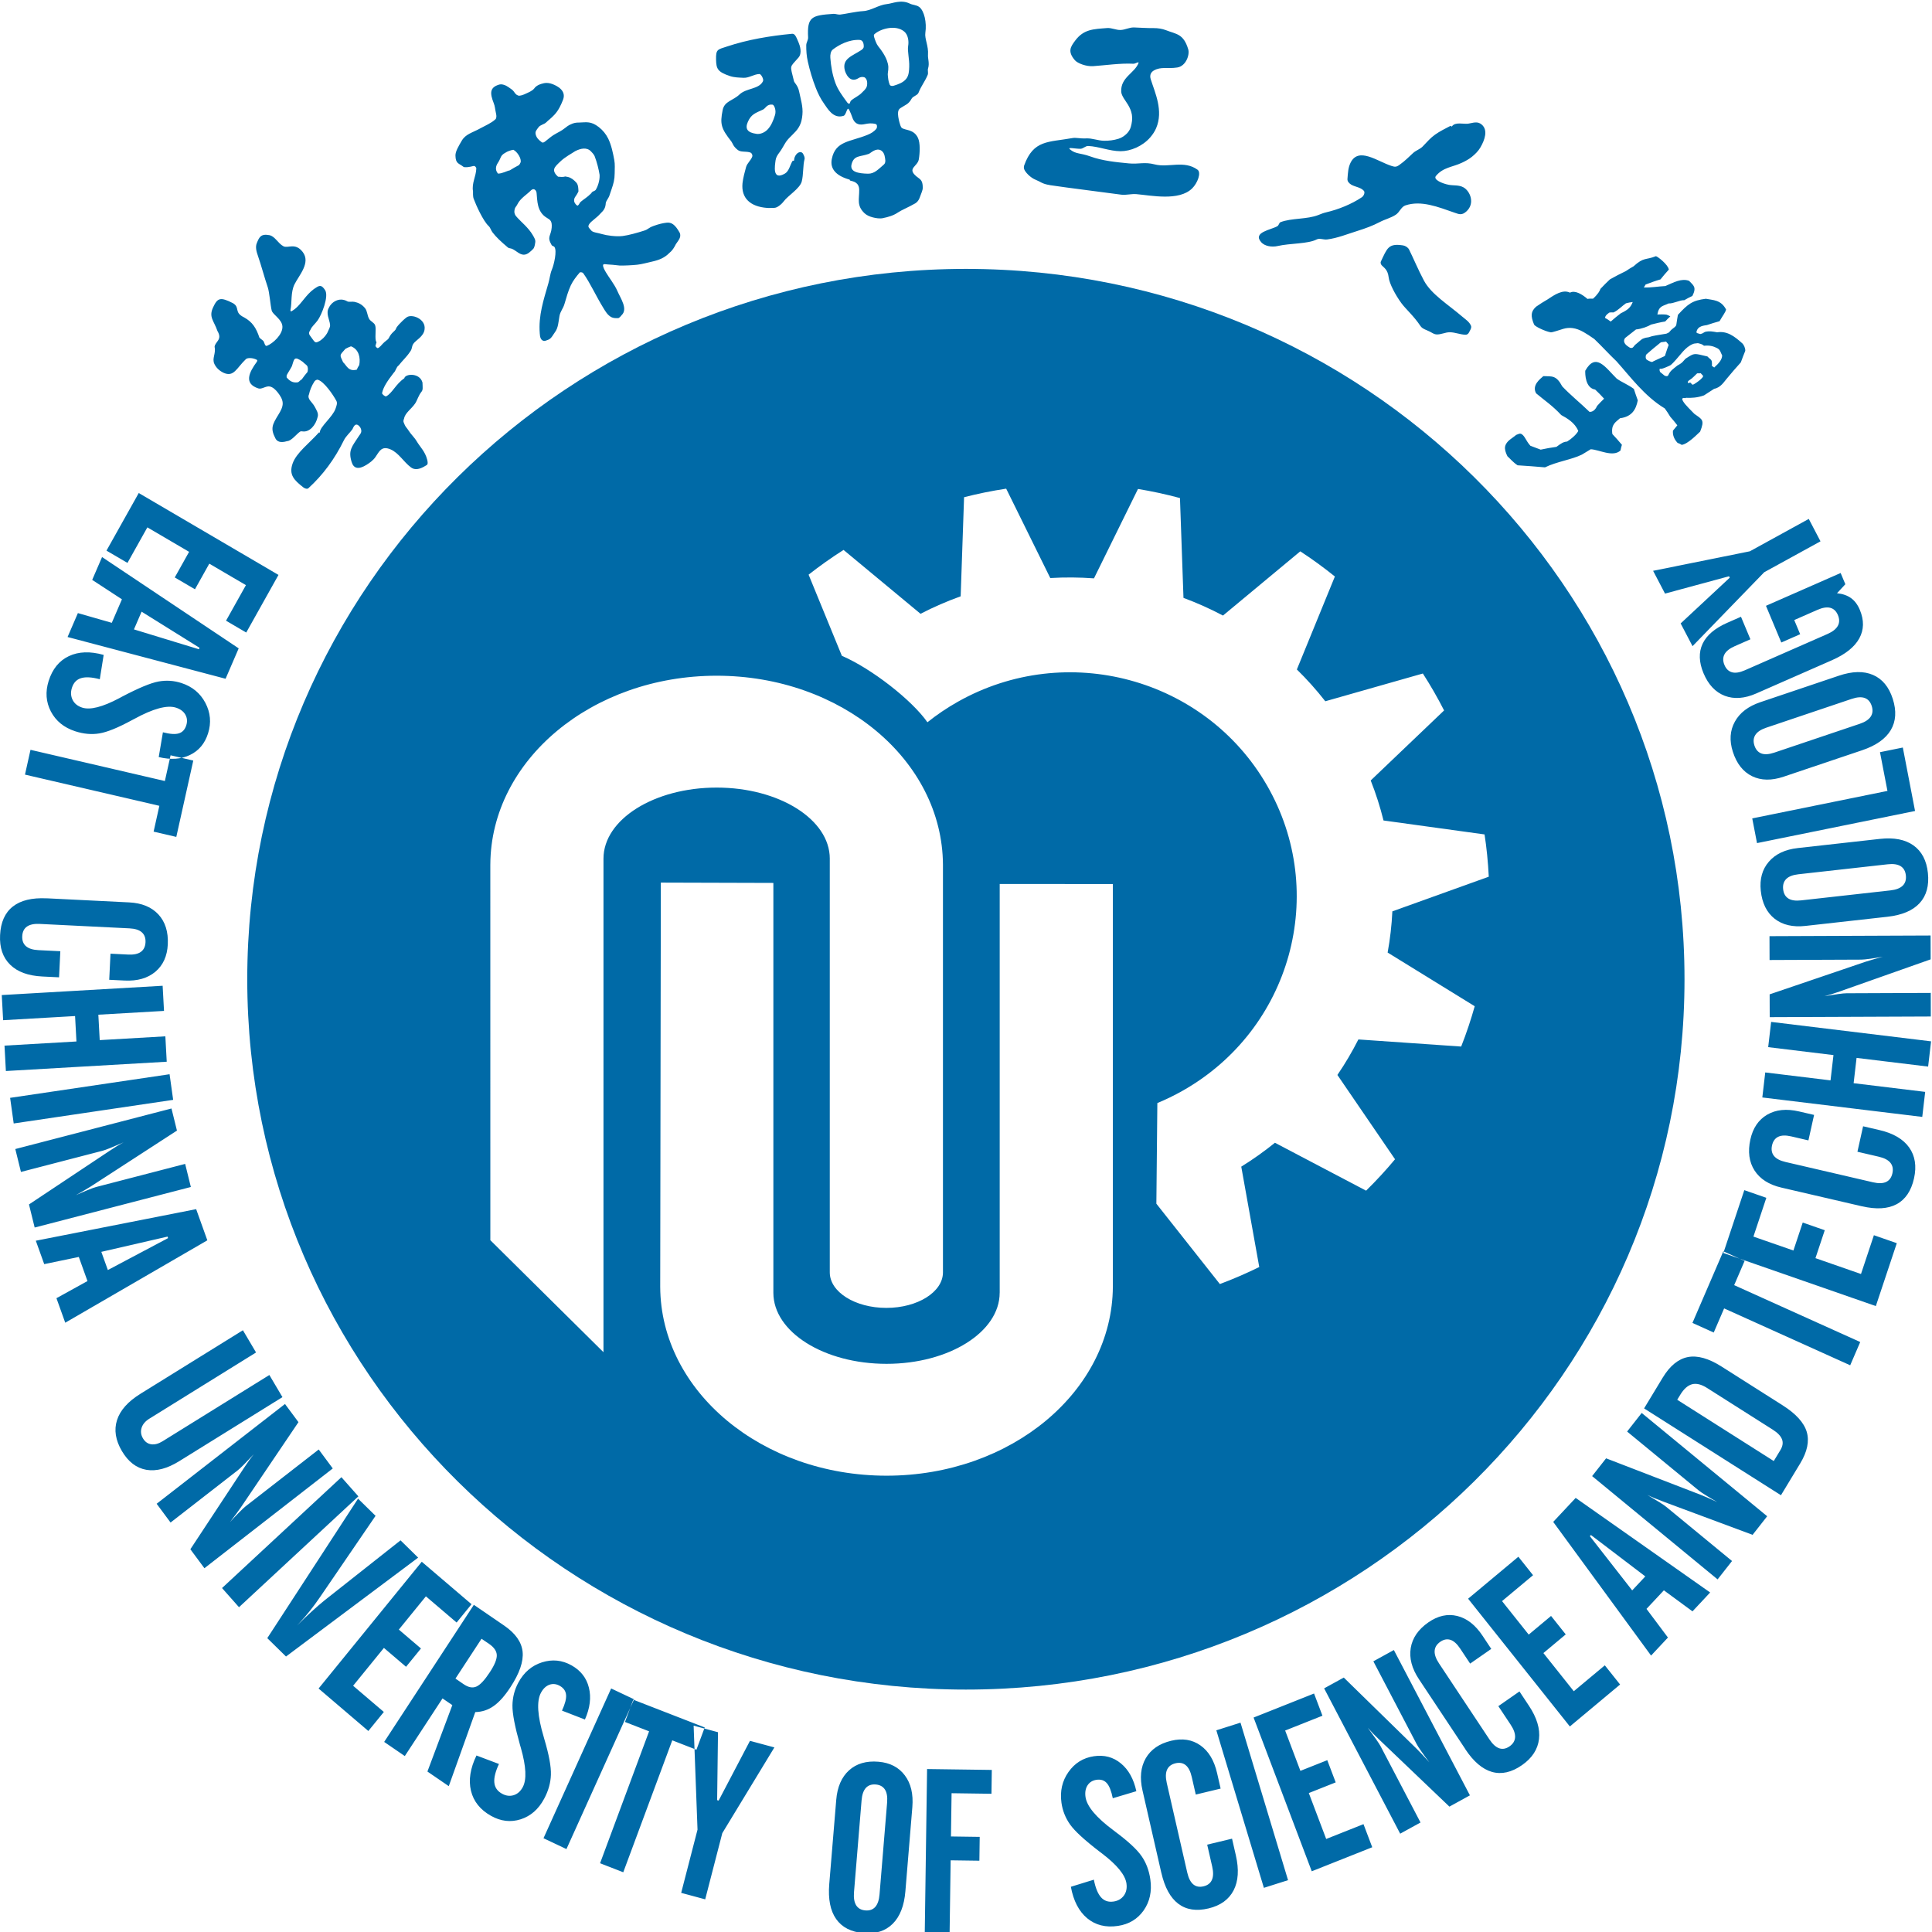 <?xml version="1.0" encoding="UTF-8" standalone="no"?>
<!-- Created with Inkscape (http://www.inkscape.org/) -->

<svg
   xmlns:dc="http://purl.org/dc/elements/1.1/"
   xmlns:cc="http://creativecommons.org/ns#"
   xmlns:rdf="http://www.w3.org/1999/02/22-rdf-syntax-ns#"
   xmlns:svg="http://www.w3.org/2000/svg"
   xmlns="http://www.w3.org/2000/svg"
   xmlns:sodipodi="http://sodipodi.sourceforge.net/DTD/sodipodi-0.dtd"
   xmlns:inkscape="http://www.inkscape.org/namespaces/inkscape"
   width="300"
   height="300"
   viewBox="0 0 79.375 79.375"
   version="1.1"
   id="svg1246"
   inkscape:version="0.92.3 (2405546, 2018-03-11)"
   sodipodi:docname="ECUST New Logo.svg">
  <defs
     id="defs1240" />
  <sodipodi:namedview
     id="base"
     pagecolor="#ffffff"
     bordercolor="#666666"
     borderopacity="1.0"
     inkscape:pageopacity="0.0"
     inkscape:pageshadow="2"
     inkscape:zoom="0.82"
     inkscape:cx="-163.51736"
     inkscape:cy="217.14286"
     inkscape:document-units="mm"
     inkscape:current-layer="svg1246"
     showgrid="false"
     units="px"
     inkscape:window-width="1360"
     inkscape:window-height="705"
     inkscape:window-x="-8"
     inkscape:window-y="-8"
     inkscape:window-maximized="1" />
  <g
     inkscape:label="Layer 1"
     inkscape:groupmode="layer"
     id="layer1"
     transform="matrix(1.044,0,0,1.032,-4.513,-222.584)">
    <path
       inkscape:connector-curvature="0"
       d="m 63.641,233.838 c -0.073,-0.142 -0.108,-0.281 -0.088,-0.379 0.048,-0.231 0.294,-0.333 0.435,-0.463 0.069,-0.021 0.126,-0.06 0.17,-0.049 0.156,0.037 0.206,0.279 0.39,0.481 0.135,0.052 0.27,0.103 0.405,0.155 0.203,-0.046 0.416,-0.083 0.619,-0.111 0.198,-0.147 0.274,-0.199 0.421,-0.211 0.179,-0.112 0.369,-0.287 0.439,-0.421 -0.132,-0.335 -0.454,-0.514 -0.67,-0.634 -0.35,-0.381 -0.662,-0.587 -0.99,-0.866 -0.178,-0.328 0.172,-0.579 0.286,-0.684 0.347,0.015 0.505,-0.043 0.743,0.407 0.298,0.324 0.714,0.663 1.075,1.017 0.183,0.008 0.273,-0.181 0.295,-0.235 0.096,-0.106 0.183,-0.203 0.278,-0.291 -0.113,-0.123 -0.228,-0.248 -0.352,-0.363 -0.391,-0.063 -0.395,-0.621 -0.39,-0.749 0.417,-0.752 0.803,-0.122 1.234,0.309 0.177,0.136 0.448,0.239 0.679,0.414 0.048,0.148 0.097,0.297 0.154,0.455 -0.07,0.364 -0.229,0.651 -0.699,0.713 -0.172,0.158 -0.358,0.242 -0.301,0.629 0.122,0.133 0.254,0.276 0.376,0.428 -0.021,0.072 -0.043,0.145 -0.056,0.227 -0.304,0.28 -0.841,-0.036 -1.171,-0.05 -0.113,0.069 -0.226,0.137 -0.349,0.214 -0.411,0.203 -0.992,0.279 -1.451,0.507 -0.364,-0.034 -0.722,-0.058 -1.078,-0.082 -0.179,-0.118 -0.3,-0.27 -0.406,-0.366 z m 1.056,-5.225 c -0.154,-0.372 -0.124,-0.537 0.076,-0.722 0.151,-0.104 0.292,-0.198 0.443,-0.284 0.283,-0.19 0.604,-0.414 0.891,-0.274 0.198,-0.111 0.492,0.076 0.687,0.249 0.074,-0.015 0.147,-0.012 0.219,-0.009 0.192,-0.175 0.271,-0.318 0.292,-0.391 0.124,-0.132 0.25,-0.264 0.373,-0.378 0.207,-0.12 0.422,-0.229 0.629,-0.331 0.094,-0.069 0.198,-0.129 0.301,-0.189 0.41,-0.377 0.468,-0.237 0.879,-0.403 0.055,0.002 0.481,0.331 0.509,0.534 -0.115,0.124 -0.221,0.256 -0.329,0.39 -0.195,0.056 -0.391,0.131 -0.586,0.205 -0.019,0.035 -0.039,0.072 -0.069,0.116 0.293,0.013 0.543,-0.041 0.846,-0.056 0.327,-0.142 0.637,-0.321 0.934,-0.208 0.167,0.181 0.31,0.242 0.131,0.602 -0.112,0.05 -0.215,0.109 -0.319,0.169 -0.183,-0.008 -0.418,0.139 -0.619,0.13 -0.216,0.11 -0.379,0.084 -0.44,0.439 0.119,-0.004 0.239,-0.008 0.357,0.006 0.054,0.02 0.108,0.04 0.153,0.07 -0.067,0.061 -0.134,0.123 -0.201,0.202 -0.185,0.03 -0.37,0.076 -0.555,0.123 -0.123,0.078 -0.384,0.177 -0.595,0.195 -0.142,0.113 -0.284,0.226 -0.427,0.339 -0.083,0.107 -0.05,0.238 0.136,0.354 0.012,0.007 0.048,0.035 0.062,0.038 0.022,0.004 0.057,0.016 0.097,-0.008 0.037,-0.022 0.068,-0.095 0.127,-0.136 0.059,-0.041 0.213,-0.196 0.274,-0.219 0.045,-0.017 0.091,-0.034 0.119,-0.04 0.028,-0.006 0.093,-0.011 0.12,-0.02 0.065,-0.02 0.086,-0.031 0.129,-0.041 0.206,-0.046 0.35,-0.059 0.558,-0.099 0.03,-0.018 0.093,-0.035 0.113,-0.061 0.049,-0.065 0.092,-0.108 0.153,-0.152 0.044,-0.032 0.117,-0.083 0.126,-0.145 0.02,-0.136 0.038,-0.265 0.062,-0.391 0.394,-0.433 0.565,-0.572 1.099,-0.641 0.282,0.058 0.594,0.035 0.797,0.428 -0.023,0.109 -0.129,0.242 -0.258,0.466 -0.167,0.048 -0.334,0.096 -0.493,0.153 -0.101,0.023 -0.367,0.022 -0.415,0.276 -0.009,0.057 0.104,0.058 0.133,0.078 0.013,0.009 0.032,1.6e-4 0.042,-0.002 0.083,-0.015 0.124,-0.071 0.171,-0.082 0.171,-0.04 0.294,-0.012 0.468,0.018 0.387,-0.057 0.666,0.142 1,0.45 0.036,0.038 0.112,0.16 0.107,0.288 -0.061,0.144 -0.114,0.298 -0.175,0.46 -0.193,0.213 -0.376,0.433 -0.559,0.655 -0.087,0.097 -0.231,0.353 -0.489,0.396 -0.123,0.077 -0.269,0.176 -0.401,0.263 -0.262,0.096 -0.503,0.105 -0.705,0.096 -0.06,0.031 -0.09,-0.009 -0.124,0.012 -0.036,0.022 -0.04,0.041 0.004,0.122 0.079,0.147 0.335,0.385 0.446,0.506 0.311,0.224 0.412,0.237 0.227,0.706 -0.114,0.105 -0.489,0.502 -0.728,0.528 -0.053,-0.038 -0.108,-0.059 -0.162,-0.08 -0.192,-0.21 -0.185,-0.393 -0.181,-0.485 0.058,-0.071 0.116,-0.142 0.174,-0.213 -0.096,-0.123 -0.183,-0.236 -0.279,-0.342 -0.068,-0.113 -0.137,-0.225 -0.215,-0.33 -0.795,-0.483 -1.366,-1.276 -1.9,-1.877 -0.299,-0.287 -0.585,-0.609 -0.875,-0.888 -0.142,-0.104 -0.324,-0.22 -0.427,-0.279 -0.303,-0.173 -0.55,-0.195 -0.791,-0.125 -0.142,0.041 -0.432,0.148 -0.497,0.138 -0.232,-0.04 -0.62,-0.237 -0.647,-0.301 z m 2.789,-0.277 c 0.004,-0.11 0.164,-0.204 0.174,-0.213 0.046,-0.007 0.101,-0.005 0.156,-0.002 0.187,-0.084 0.341,-0.261 0.492,-0.364 0.083,-0.025 0.176,-0.039 0.267,-0.052 -0.082,0.216 -0.187,0.313 -0.468,0.448 -0.132,0.104 -0.265,0.209 -0.398,0.331 -0.071,-0.057 -0.151,-0.107 -0.223,-0.146 z m 1.629,1.657 c -0.023,-0.032 -0.033,-0.069 -0.028,-0.122 0.002,-0.024 0.006,-0.057 0.026,-0.079 0.158,-0.145 0.35,-0.303 0.509,-0.433 0.013,-0.011 0.025,-0.025 0.04,-0.033 0.011,-0.006 0.03,-0.019 0.042,-0.021 0.052,-0.011 0.099,-0.007 0.151,-0.019 0.009,-0.002 0.019,-0.01 0.028,-0.006 0.012,0.005 0.018,0.019 0.027,0.029 0.026,0.03 0.052,0.061 0.079,0.104 -0.048,0.125 -0.081,0.237 -0.128,0.377 -0.004,0.012 -0.003,0.037 -0.019,0.056 -0.014,0.017 -0.038,0.025 -0.054,0.033 -0.131,0.063 -0.259,0.116 -0.397,0.185 -0.012,0.006 -0.031,0.022 -0.044,0.026 -0.023,0.006 -0.041,-9.1e-4 -0.058,-0.007 -0.066,-0.021 -0.15,-0.069 -0.173,-0.092 z m 0.543,0.501 c -0.03,-0.041 -0.035,-0.11 -0.017,-0.132 0.068,0.015 0.141,-0.012 0.364,-0.112 0.043,-0.019 0.064,-0.031 0.098,-0.064 0.023,-0.023 0.046,-0.045 0.068,-0.068 0.29,-0.302 0.452,-0.613 0.786,-0.747 0.049,-0.02 0.125,-0.015 0.183,-0.028 0.064,0.016 0.126,0.031 0.183,0.061 0.022,0.012 0.048,0.043 0.064,0.042 0.212,-0.023 0.365,0.019 0.511,0.096 0.131,0.069 0.129,0.165 0.197,0.291 -0.007,0.164 -0.113,0.298 -0.314,0.481 -0.026,-0.028 -0.062,-0.048 -0.089,-0.058 0.012,-0.293 -0.028,-0.221 -0.177,-0.383 -0.54,-0.126 -0.491,-0.152 -0.849,0.081 -0.025,0.016 -0.098,0.107 -0.128,0.138 -0.072,0.074 -0.158,0.113 -0.204,0.142 -0.163,0.135 -0.282,0.203 -0.358,0.382 -0.018,0.042 -0.059,0.059 -0.146,0.022 -0.053,-0.039 -0.127,-0.112 -0.174,-0.143 z m 1.1,0.438 c -0.045,-0.046 0.017,-0.099 0.058,-0.124 0.117,-0.072 0.186,-0.163 0.288,-0.257 0.021,-0.019 0.122,0.004 0.143,-0.015 0.034,0.038 0.056,0.061 0.091,0.1 0.065,0.07 -0.359,0.367 -0.404,0.361 -0.048,-0.016 -0.053,-0.061 -0.089,-0.081 -0.026,-0.011 -0.066,0.022 -0.087,0.017 z m -42.121,-2.587 c -0.084,0.009 -0.186,-0.002 -0.248,-0.033 -0.159,-0.08 -0.253,-0.257 -0.312,-0.352 -0.308,-0.503 -0.523,-1.005 -0.799,-1.396 -0.039,-0.056 -0.132,-0.046 -0.139,-0.037 -0.134,0.161 -0.262,0.32 -0.353,0.515 -0.101,0.216 -0.178,0.491 -0.25,0.742 -0.054,0.187 -0.165,0.295 -0.197,0.481 -0.038,0.216 -0.047,0.463 -0.168,0.628 -0.085,0.116 -0.149,0.271 -0.277,0.316 -0.048,0.017 -0.115,0.047 -0.149,0.046 -0.134,-0.005 -0.176,-0.147 -0.181,-0.296 -0.057,-0.716 0.15,-1.336 0.34,-2.002 0.055,-0.191 0.066,-0.374 0.139,-0.548 0.079,-0.19 0.207,-0.74 0.099,-0.894 -0.026,-0.037 -0.087,-0.038 -0.108,-0.071 -0.202,-0.346 -0.027,-0.358 -5.47e-4,-0.702 0.019,-0.251 -0.052,-0.308 -0.184,-0.384 -0.408,-0.239 -0.378,-0.703 -0.411,-1 -0.007,-0.062 -0.043,-0.117 -0.089,-0.137 -0.047,-0.021 -0.106,0.012 -0.13,0.038 -0.146,0.156 -0.421,0.318 -0.529,0.546 -0.043,0.09 -0.095,0.128 -0.109,0.188 -0.013,0.057 -0.029,0.133 -0.004,0.196 0.021,0.082 0.077,0.119 0.123,0.178 0.102,0.12 0.421,0.383 0.584,0.668 0.069,0.121 0.127,0.202 0.097,0.327 -0.009,0.069 -0.029,0.182 -0.077,0.23 -0.102,0.102 -0.221,0.23 -0.369,0.23 -0.167,-3.5e-4 -0.301,-0.161 -0.457,-0.231 -0.065,-0.029 -0.127,-0.021 -0.167,-0.055 -0.273,-0.233 -0.462,-0.411 -0.607,-0.604 -0.061,-0.081 -0.085,-0.188 -0.149,-0.248 -0.216,-0.197 -0.503,-0.843 -0.588,-1.078 -0.042,-0.1 -0.027,-0.251 -0.03,-0.306 -0.056,-0.332 0.12,-0.588 0.13,-0.917 -0.004,-0.03 -0.049,-0.11 -0.117,-0.091 -0.153,0.043 -0.346,0.066 -0.389,0.031 -0.186,-0.147 -0.306,-0.117 -0.315,-0.444 -0.005,-0.169 0.123,-0.377 0.243,-0.587 0.159,-0.28 0.415,-0.32 0.74,-0.503 0.201,-0.113 0.421,-0.2 0.588,-0.356 0.051,-0.047 0.045,-0.147 0.027,-0.225 -0.048,-0.221 -0.039,-0.282 -0.091,-0.417 -0.149,-0.385 -0.172,-0.625 0.211,-0.741 0.115,-0.035 0.266,0.026 0.374,0.105 0.096,0.071 0.151,0.098 0.202,0.167 0.056,0.075 0.08,0.128 0.172,0.163 0.069,0.026 0.202,-0.023 0.332,-0.088 0.053,-0.026 0.221,-0.091 0.299,-0.189 0.083,-0.124 0.236,-0.181 0.39,-0.215 0.102,-0.023 0.228,-0.004 0.337,0.039 0.177,0.07 0.549,0.254 0.41,0.621 -0.081,0.212 -0.182,0.426 -0.334,0.592 -0.147,0.16 -0.24,0.219 -0.327,0.307 -0.084,0.085 -0.235,0.098 -0.304,0.197 -0.078,0.11 -0.148,0.169 -0.106,0.306 0.038,0.124 0.11,0.195 0.235,0.291 0.048,0.032 0.1,-0.006 0.142,-0.04 0.031,-0.025 0.179,-0.142 0.186,-0.151 0.18,-0.146 0.349,-0.208 0.478,-0.297 0.2,-0.137 0.191,-0.172 0.396,-0.253 0.107,-0.042 0.18,-0.043 0.281,-0.045 0.276,-0.009 0.453,-0.06 0.759,0.18 0.154,0.12 0.287,0.284 0.371,0.459 0.124,0.257 0.188,0.569 0.24,0.856 0.031,0.169 0.016,0.351 0.015,0.526 -0.001,0.248 -0.048,0.417 -0.121,0.63 -0.026,0.076 -0.066,0.201 -0.093,0.278 -0.018,0.051 -0.108,0.187 -0.127,0.237 -0.022,0.056 0.001,0.131 -0.06,0.257 -0.048,0.1 -0.086,0.116 -0.17,0.212 -0.142,0.163 -0.346,0.287 -0.421,0.396 -0.087,0.125 -0.024,0.148 0.068,0.265 0.065,0.083 0.242,0.088 0.436,0.148 0.165,0.051 0.549,0.106 0.801,0.074 0.233,-0.029 0.578,-0.128 0.84,-0.212 0.188,-0.06 0.151,-0.108 0.39,-0.194 0.215,-0.077 0.356,-0.107 0.498,-0.124 0.183,-0.022 0.33,0.056 0.523,0.408 0.058,0.17 -0.034,0.266 -0.155,0.445 -0.069,0.14 -0.142,0.259 -0.26,0.354 -0.183,0.186 -0.383,0.275 -0.682,0.343 -0.169,0.038 -0.404,0.104 -0.58,0.123 -0.199,0.022 -0.532,0.037 -0.689,0.032 -0.17,-0.021 -0.394,-0.041 -0.482,-0.044 -0.068,-0.002 -0.149,-0.033 -0.171,0.018 -0.017,0.077 0.06,0.208 0.11,0.296 0.11,0.193 0.339,0.481 0.447,0.734 0.132,0.309 0.431,0.725 0.169,0.974 -0.037,0.047 -0.088,0.114 -0.15,0.12 z m -1.572,-4.48 c -0.031,0.008 -0.067,-0.027 -0.09,-0.057 -0.044,-0.057 -0.06,-0.092 -0.059,-0.151 0.002,-0.13 0.077,-0.148 0.171,-0.356 -0.008,-0.28 -0.046,-0.321 -0.159,-0.426 -0.106,-0.099 -0.205,-0.151 -0.367,-0.168 -0.077,0.033 -0.206,0.014 -0.278,0.009 -0.096,-0.084 -0.176,-0.194 -0.152,-0.301 0.024,-0.107 0.151,-0.211 0.236,-0.297 0.182,-0.183 0.476,-0.338 0.594,-0.42 0.218,-0.111 0.456,-0.163 0.62,0.012 0.045,0.048 0.102,0.106 0.14,0.183 0.095,0.244 0.167,0.548 0.198,0.75 0.013,0.239 -0.086,0.488 -0.146,0.587 -0.045,0.073 -0.151,0.059 -0.178,0.141 -0.17,0.174 -0.278,0.224 -0.417,0.343 -0.051,0.043 -0.045,0.086 -0.112,0.15 z m -2.679,-1.402 c -0.127,0.025 -0.285,0.127 -0.465,0.131 -0.13,-0.154 -0.083,-0.312 -0.002,-0.434 0.135,-0.204 0.076,-0.279 0.299,-0.402 0.059,-0.044 0.207,-0.099 0.305,-0.113 0.155,0.072 0.334,0.361 0.285,0.504 -0.014,0.042 -0.035,0.07 -0.064,0.107 -0.096,0.049 -0.279,0.152 -0.358,0.207 z m 14.686,1.903 c -0.136,0.027 -0.279,5.8e-4 -0.397,-0.029 -0.128,-0.032 -0.246,-0.086 -0.329,-0.164 -0.321,-0.306 -0.207,-0.567 -0.211,-0.929 -0.003,-0.305 -0.231,-0.339 -0.357,-0.374 -0.018,-0.005 -0.008,-0.033 -0.021,-0.037 -0.552,-0.157 -0.774,-0.442 -0.701,-0.818 0.142,-0.73 0.721,-0.68 1.412,-0.967 0.126,-0.052 0.258,-0.129 0.343,-0.243 0.04,-0.053 0.03,-0.17 -0.023,-0.184 -0.335,-0.092 -0.494,0.084 -0.715,-0.007 -0.196,-0.079 -0.213,-0.317 -0.288,-0.459 -0.02,-0.038 -0.045,-0.121 -0.077,-0.141 -0.013,-0.008 -0.014,-5.8e-4 -0.024,0.004 -0.008,0.004 -0.022,0.033 -0.028,0.043 -0.028,0.056 -0.068,0.208 -0.132,0.23 -0.414,0.14 -0.642,-0.302 -0.77,-0.48 -0.136,-0.192 -0.24,-0.405 -0.325,-0.624 -0.135,-0.347 -0.24,-0.706 -0.317,-1.056 -0.049,-0.22 -0.063,-0.435 -0.061,-0.648 0.001,-0.113 0.079,-0.205 0.073,-0.312 -0.042,-0.822 0.138,-0.879 1,-0.938 0.083,-0.006 0.166,0.038 0.262,0.029 0.171,-0.017 0.625,-0.123 0.903,-0.138 0.319,-0.018 0.611,-0.249 0.942,-0.281 0.212,-0.021 0.547,-0.193 0.9,-0.016 0.112,0.056 0.254,0.049 0.363,0.13 0.2,0.149 0.305,0.619 0.244,1.031 -0.035,0.235 0.13,0.525 0.104,0.868 -0.012,0.158 0.068,0.343 0.002,0.553 -0.025,0.079 0.02,0.173 -0.016,0.259 -0.115,0.277 -0.251,0.428 -0.359,0.705 -0.044,0.11 -0.217,0.133 -0.275,0.242 -0.111,0.213 -0.255,0.249 -0.35,0.317 -0.101,0.072 -0.218,0.076 -0.172,0.4 0.01,0.08 0.032,0.163 0.045,0.215 0.013,0.047 0.048,0.191 0.095,0.227 0.139,0.104 0.47,0.046 0.634,0.395 0.095,0.203 0.078,0.587 0.035,0.855 -0.048,0.292 -0.478,0.353 -0.095,0.679 0.135,0.115 0.251,0.132 0.25,0.449 1.64e-4,0.112 -0.055,0.204 -0.122,0.401 -0.031,0.09 -0.091,0.175 -0.171,0.223 -0.28,0.163 -0.545,0.268 -0.683,0.364 -0.175,0.122 -0.39,0.185 -0.589,0.224 z m -4.272,-0.408 c -0.159,-0.003 -0.164,0.011 -0.282,0.002 -0.679,-0.05 -1.031,-0.398 -0.976,-0.98 0.02,-0.205 0.095,-0.478 0.141,-0.648 0.042,-0.153 0.187,-0.262 0.242,-0.412 0.018,-0.05 -0.004,-0.096 -0.026,-0.129 -0.02,-0.032 -0.062,-0.043 -0.09,-0.05 -0.155,-0.037 -0.337,0.001 -0.449,-0.086 -0.195,-0.153 -0.199,-0.266 -0.256,-0.34 -0.399,-0.515 -0.456,-0.687 -0.342,-1.254 0.071,-0.356 0.407,-0.371 0.66,-0.616 0.269,-0.26 0.759,-0.204 0.921,-0.519 0.03,-0.059 0.003,-0.122 -0.02,-0.172 -0.029,-0.059 -0.071,-0.126 -0.119,-0.125 -0.211,0.007 -0.404,0.159 -0.617,0.15 -0.184,-0.008 -0.368,-0.011 -0.539,-0.069 -0.486,-0.165 -0.537,-0.29 -0.546,-0.647 -0.011,-0.43 0.063,-0.406 0.434,-0.531 0.814,-0.274 1.687,-0.421 2.555,-0.505 0.113,-0.011 0.159,0.109 0.256,0.34 0.057,0.134 0.15,0.431 -0.001,0.607 -0.367,0.426 -0.335,0.269 -0.178,0.938 0.016,0.069 0.155,0.17 0.204,0.418 0.059,0.299 0.159,0.602 0.128,0.918 -0.016,0.167 -0.04,0.322 -0.143,0.5 -0.134,0.229 -0.363,0.374 -0.504,0.585 -0.069,0.104 -0.167,0.301 -0.255,0.414 -0.074,0.097 -0.139,0.2 -0.153,0.313 -0.029,0.226 -0.137,0.822 0.362,0.535 0.17,-0.098 0.202,-0.337 0.304,-0.505 0.009,-0.016 0.063,2.2e-4 0.062,-0.026 -0.002,-0.146 0.125,-0.353 0.273,-0.323 0.029,0.005 0.063,0.031 0.08,0.064 0.03,0.06 0.078,0.141 0.057,0.219 -0.063,0.227 -0.04,0.622 -0.109,0.883 -0.074,0.282 -0.542,0.562 -0.706,0.787 -0.098,0.134 -0.273,0.264 -0.366,0.261 z m 3.679,-1.361 c -0.384,-0.009 -0.729,-0.07 -0.642,-0.386 0.097,-0.354 0.324,-0.278 0.675,-0.403 0.078,-0.029 0.279,-0.256 0.485,-0.136 0.061,0.036 0.117,0.116 0.135,0.203 0.022,0.11 0.068,0.275 -0.024,0.355 -0.214,0.184 -0.374,0.373 -0.628,0.367 z m -4.384,-1.586 c -0.364,-0.049 -0.464,-0.205 -0.339,-0.485 0.131,-0.29 0.276,-0.337 0.592,-0.481 0.108,-0.049 0.15,-0.229 0.379,-0.197 0.056,0.008 0.155,0.216 0.095,0.413 -0.066,0.215 -0.15,0.431 -0.302,0.586 -0.113,0.114 -0.28,0.185 -0.426,0.165 z m 3.65,-1.201 c -0.024,0.005 -0.025,-0.005 -0.058,-0.022 -0.016,-0.009 -0.031,-0.041 -0.04,-0.051 -0.002,-0.002 -0.004,-0.005 -0.006,-0.007 -0.174,-0.241 -0.35,-0.484 -0.444,-0.747 -0.117,-0.324 -0.174,-0.669 -0.198,-0.999 -0.009,-0.117 0.012,-0.264 0.096,-0.329 0.238,-0.185 0.626,-0.403 1.056,-0.384 0.129,0.005 0.169,0.145 0.162,0.278 -0.002,0.048 -0.049,0.096 -0.096,0.127 -0.362,0.241 -0.763,0.34 -0.649,0.802 0.026,0.106 0.191,0.545 0.546,0.31 0.055,-0.037 0.147,-0.057 0.224,-0.03 0.118,0.059 0.126,0.247 0.098,0.355 -0.031,0.119 -0.142,0.199 -0.193,0.256 -0.115,0.128 -0.29,0.197 -0.424,0.313 -0.047,0.038 -0.038,0.121 -0.075,0.128 z m 1.751,-0.716 c -0.073,0.023 -0.147,0.01 -0.168,-0.058 -0.023,-0.074 -0.039,-0.113 -0.048,-0.185 -0.009,-0.072 -0.028,-0.2 -0.019,-0.257 0.03,-0.196 0.034,-0.301 -0.032,-0.491 -0.038,-0.109 -0.11,-0.258 -0.236,-0.434 -0.082,-0.115 -0.152,-0.176 -0.209,-0.331 -0.054,-0.144 -0.095,-0.251 -0.056,-0.289 0.229,-0.22 0.838,-0.398 1.178,-0.112 0.152,0.128 0.188,0.38 0.155,0.576 -0.035,0.202 0.053,0.522 0.042,0.827 -0.006,0.165 -0.013,0.348 -0.12,0.482 -0.12,0.15 -0.31,0.216 -0.486,0.271 z m 21.107,9.796 c -0.134,-0.07 -0.302,-0.11 -0.378,-0.225 -0.276,-0.419 -0.572,-0.665 -0.754,-0.915 -0.232,-0.319 -0.472,-0.777 -0.5,-1.024 -0.036,-0.318 -0.188,-0.386 -0.273,-0.481 -0.035,-0.04 -0.056,-0.105 -0.037,-0.146 0.256,-0.545 0.296,-0.736 0.874,-0.648 0.088,0.014 0.193,0.076 0.239,0.166 0.135,0.269 0.369,0.83 0.586,1.238 0.291,0.546 0.941,0.941 1.514,1.438 0.12,0.104 0.271,0.197 0.337,0.359 0.033,0.083 -0.041,0.188 -0.088,0.28 -0.021,0.04 -0.069,0.077 -0.125,0.076 -0.21,-0.003 -0.413,-0.099 -0.627,-0.099 -0.171,-3e-5 -0.334,0.094 -0.512,0.087 -0.1,-0.004 -0.178,-0.064 -0.257,-0.105 z m -6.653,-3.572 c -0.339,-0.393 0.392,-0.484 0.638,-0.63 0.066,-0.038 0.067,-0.138 0.126,-0.161 0.43,-0.169 1.047,-0.107 1.491,-0.286 0.114,-0.045 0.185,-0.077 0.31,-0.107 0.475,-0.112 0.993,-0.323 1.401,-0.6 0.075,-0.052 0.135,-0.191 0.077,-0.257 -0.14,-0.161 -0.409,-0.153 -0.557,-0.289 -0.078,-0.072 -0.091,-0.124 -0.087,-0.186 0.02,-0.267 0.03,-0.447 0.117,-0.632 0.309,-0.659 1.06,-0.064 1.608,0.115 0.135,0.044 0.193,0.054 0.315,-0.035 0.244,-0.176 0.362,-0.311 0.546,-0.479 0.112,-0.103 0.274,-0.151 0.374,-0.258 0.191,-0.203 0.311,-0.344 0.485,-0.469 0.191,-0.139 0.406,-0.243 0.605,-0.349 0.016,-0.008 0.048,0.039 0.062,0.018 0.125,-0.188 0.457,-0.083 0.635,-0.107 0.193,-0.027 0.367,-0.118 0.544,0.042 0.237,0.214 0.125,0.587 -0.065,0.913 -0.08,0.137 -0.201,0.259 -0.331,0.365 -0.119,0.096 -0.249,0.168 -0.391,0.235 -0.368,0.177 -0.742,0.178 -1.024,0.528 -0.116,0.144 0.252,0.302 0.51,0.351 0.185,0.035 0.392,-2.7e-4 0.571,0.099 0.267,0.147 0.466,0.636 0.125,0.955 -0.182,0.17 -0.291,0.118 -0.455,0.061 -0.677,-0.238 -1.33,-0.507 -1.953,-0.295 -0.165,0.057 -0.224,0.269 -0.376,0.37 -0.2,0.133 -0.425,0.182 -0.633,0.293 -0.267,0.142 -0.561,0.252 -0.858,0.346 -0.415,0.131 -0.804,0.294 -1.212,0.346 -0.139,0.018 -0.295,-0.061 -0.409,-9e-4 -0.348,0.182 -1.047,0.148 -1.536,0.262 -0.226,0.052 -0.509,0.012 -0.654,-0.156 z m -32.863,8.895 c -0.275,0.18 -0.46,0.176 -0.59,0.078 -0.294,-0.221 -0.481,-0.579 -0.806,-0.719 -0.361,-0.154 -0.442,0.086 -0.595,0.307 -0.092,0.134 -0.229,0.232 -0.353,0.31 -0.312,0.195 -0.504,0.149 -0.583,-0.116 -0.142,-0.47 0.013,-0.606 0.288,-1.036 0.036,-0.056 0.087,-0.105 0.093,-0.181 0.005,-0.067 -0.023,-0.144 -0.071,-0.198 -0.179,-0.203 -0.256,0.08 -0.278,0.112 -0.107,0.152 -0.257,0.274 -0.337,0.441 -0.363,0.749 -0.827,1.382 -1.395,1.906 -0.053,0.049 -0.152,0.006 -0.2,-0.032 -0.366,-0.289 -0.577,-0.503 -0.422,-0.951 0.148,-0.429 0.662,-0.811 1.036,-1.236 0,0 0.034,0.016 0.034,-0.002 0.004,-0.228 0.508,-0.614 0.62,-0.948 0.031,-0.092 0.081,-0.213 0.035,-0.301 -0.132,-0.254 -0.484,-0.768 -0.726,-0.845 -0.052,-0.017 -0.116,0.027 -0.143,0.07 -0.11,0.17 -0.185,0.371 -0.21,0.506 -0.088,0.19 0.122,0.302 0.221,0.491 0.071,0.136 0.153,0.259 0.124,0.391 -0.079,0.368 -0.333,0.625 -0.581,0.598 -0.035,-0.004 -0.079,-0.012 -0.111,0.004 -0.142,0.092 -0.347,0.376 -0.512,0.381 -0.282,0.087 -0.406,0.005 -0.462,-0.105 -0.208,-0.403 -0.124,-0.552 0.12,-0.956 0.083,-0.137 0.169,-0.292 0.165,-0.449 -0.004,-0.162 -0.106,-0.31 -0.196,-0.428 -0.083,-0.108 -0.194,-0.214 -0.314,-0.237 -0.153,-0.029 -0.312,0.12 -0.444,0.078 -0.587,-0.188 -0.37,-0.64 -0.066,-1.059 0.016,-0.023 0.029,-0.067 0.004,-0.08 -0.174,-0.093 -0.376,-0.083 -0.432,-0.028 -0.372,0.358 -0.472,0.732 -0.884,0.542 -0.177,-0.088 -0.291,-0.211 -0.355,-0.347 -0.108,-0.227 0.066,-0.399 0.006,-0.687 0.026,-0.215 0.32,-0.273 0.112,-0.63 -0.141,-0.415 -0.35,-0.548 -0.171,-0.938 0.175,-0.382 0.284,-0.423 0.783,-0.167 0.292,0.179 0.024,0.362 0.435,0.564 0.334,0.186 0.478,0.427 0.605,0.806 0.019,0.03 0.149,0.118 0.162,0.142 0.036,0.069 0.061,0.212 0.13,0.186 0.233,-0.088 0.631,-0.449 0.613,-0.773 -0.015,-0.285 -0.381,-0.468 -0.422,-0.634 -0.05,-0.205 -0.089,-0.729 -0.154,-0.923 -0.133,-0.393 -0.255,-0.869 -0.387,-1.252 -0.054,-0.157 -0.111,-0.345 -0.045,-0.507 0.09,-0.217 0.144,-0.384 0.491,-0.318 0.227,0.043 0.341,0.328 0.558,0.443 0.178,0.094 0.458,-0.158 0.753,0.221 0.334,0.43 -0.14,0.931 -0.317,1.292 -0.157,0.32 -0.095,0.716 -0.16,1.02 -0.004,0.016 0.007,0.071 0.029,0.06 0.087,-0.047 0.169,-0.109 0.248,-0.19 0.233,-0.236 0.411,-0.574 0.768,-0.781 0.12,-0.07 0.194,-0.067 0.317,0.123 0.16,0.247 -0.14,0.999 -0.296,1.211 -0.114,0.155 -0.224,0.236 -0.272,0.354 -0.028,0.071 -0.122,0.135 -0.004,0.276 0.163,0.215 0.163,0.29 0.322,0.203 0.026,-0.007 0.069,-0.041 0.091,-0.057 0.114,-0.083 0.229,-0.223 0.281,-0.361 0.034,-0.088 0.084,-0.148 0.074,-0.252 -0.02,-0.204 -0.177,-0.451 -0.047,-0.671 0.079,-0.195 0.396,-0.456 0.737,-0.249 0.075,0.026 0.183,-0.005 0.274,0.015 0.133,0.03 0.277,0.084 0.411,0.248 0.097,0.119 0.085,0.302 0.17,0.439 0.059,0.094 0.188,0.137 0.228,0.241 0.057,0.146 -0.03,0.564 0.052,0.672 0.015,0.019 -0.048,0.119 -0.011,0.081 -0.063,0.082 0.009,0.133 0.052,0.159 0.023,0.014 0.098,-0.052 0.124,-0.081 0.237,-0.276 0.269,-0.21 0.334,-0.341 0.1,-0.201 0.205,-0.23 0.268,-0.337 -0.012,-0.053 0.234,-0.322 0.413,-0.46 0.199,-0.163 0.77,0.052 0.715,0.469 -0.03,0.293 -0.352,0.435 -0.444,0.581 -0.077,0.122 -0.03,0.19 -0.138,0.329 -0.129,0.196 -0.301,0.35 -0.435,0.527 -0.104,0.072 -0.108,0.213 -0.199,0.297 -0.238,0.315 -0.41,0.56 -0.458,0.813 0.003,0.037 0.122,0.146 0.165,0.122 0.249,-0.14 0.373,-0.486 0.71,-0.717 0.039,-0.192 0.611,-0.226 0.716,0.169 0.005,0.185 0.026,0.287 -0.037,0.364 -0.124,0.153 -0.167,0.342 -0.251,0.468 -0.149,0.223 -0.397,0.376 -0.436,0.6 -0.052,0.132 -0.013,0.15 0.027,0.256 0.025,0.068 0.098,0.138 0.144,0.214 0.087,0.146 0.236,0.281 0.327,0.438 0.127,0.22 0.328,0.401 0.409,0.723 0.021,0.081 0.052,0.208 -0.047,0.24 z M 18.366,230.397 c -0.34,0.089 -0.397,-0.162 -0.542,-0.295 -0.137,-0.308 -0.151,-0.255 0.092,-0.532 0.067,-0.04 0.143,-0.07 0.219,-0.101 0.317,0.122 0.378,0.462 0.325,0.746 -0.039,0.064 -0.072,0.118 -0.093,0.181 z m -2.167,0.387 c -0.084,0.049 -0.111,0.111 -0.166,0.119 -0.191,0.027 -0.315,-0.054 -0.432,-0.199 0.007,-0.025 -0.006,-0.064 0.006,-0.088 0.05,-0.1 0.126,-0.207 0.202,-0.354 0.096,-0.296 0.08,-0.427 0.43,-0.174 0.055,0.067 0.159,0.12 0.182,0.182 0.028,0.075 0.019,0.15 0.003,0.22 -0.081,0.093 -0.153,0.193 -0.225,0.294 z m 29.436,-7.734 c -0.3,-0.045 -0.378,-0.141 -0.543,-0.205 -0.224,-0.086 -0.426,-0.314 -0.464,-0.425 -0.018,-0.053 -0.015,-0.113 -0.001,-0.152 0.365,-1.026 0.953,-0.917 1.898,-1.089 0.147,-0.027 0.275,0.025 0.55,0.013 0.231,-0.011 0.456,0.091 0.7,0.094 0.189,0.002 0.377,-0.02 0.566,-0.08 0.128,-0.041 0.237,-0.116 0.325,-0.205 0.069,-0.07 0.128,-0.163 0.156,-0.262 0.045,-0.158 0.07,-0.327 0.044,-0.489 -0.048,-0.3 -0.247,-0.531 -0.315,-0.648 -0.049,-0.084 -0.1,-0.175 -0.105,-0.266 -0.031,-0.58 0.538,-0.745 0.682,-1.15 0.024,-0.066 -0.138,0.038 -0.199,0.034 -0.517,-0.028 -1.107,0.063 -1.588,0.096 -0.271,0.019 -0.61,-0.111 -0.717,-0.235 -0.3,-0.351 -0.169,-0.539 0.012,-0.784 0.336,-0.455 0.719,-0.456 1.258,-0.498 0.177,-0.013 0.348,0.082 0.524,0.077 0.177,-0.004 0.343,-0.105 0.528,-0.101 0.19,0.005 0.485,0.029 0.781,0.026 0.163,-7.6e-4 0.33,0.024 0.482,0.084 0.407,0.162 0.687,0.134 0.874,0.759 0.066,0.221 -0.091,0.672 -0.43,0.725 -0.391,0.061 -0.636,-0.043 -0.916,0.116 -0.097,0.055 -0.188,0.161 -0.13,0.35 0.164,0.53 0.51,1.252 0.212,1.953 -0.052,0.123 -0.133,0.249 -0.228,0.36 -0.305,0.358 -0.78,0.556 -1.172,0.554 -0.434,-0.002 -0.852,-0.19 -1.273,-0.208 -0.109,-0.004 -0.199,0.113 -0.31,0.112 -0.23,-10e-4 -0.53,-0.081 -0.403,0.026 0.228,0.192 0.404,0.133 0.792,0.276 0.484,0.178 1.009,0.229 1.523,0.279 0.387,0.038 0.609,-0.067 1.013,0.039 0.552,0.145 1.151,-0.178 1.687,0.211 0.157,0.115 0.005,0.534 -0.214,0.749 -0.52,0.511 -1.607,0.276 -2.189,0.225 -0.207,-0.018 -0.404,0.046 -0.596,0.021 -0.955,-0.132 -1.966,-0.253 -2.815,-0.38 z"
       style="fill:#006aa7;fill-rule:evenodd;stroke-width:0.274"
       id="path339" />
    <path
       d="m 42.333,226.387 c 15.616,0 28.28,12.664 28.28,28.279 0,15.616 -12.664,28.279 -28.28,28.279 -15.616,0 -28.28,-12.664 -28.28,-28.279 0,-15.616 12.664,-28.279 28.28,-28.279 z m 7.496,37.215 2.499,3.199 c 0.269,-0.102 0.538,-0.212 0.805,-0.329 0.253,-0.111 0.501,-0.228 0.745,-0.349 l -0.708,-3.996 c 0.467,-0.292 0.909,-0.611 1.325,-0.951 l 3.587,1.907 c 0.204,-0.203 0.405,-0.412 0.601,-0.628 0.186,-0.204 0.365,-0.412 0.538,-0.622 l -2.268,-3.356 c 0.307,-0.454 0.582,-0.927 0.826,-1.414 l 4.045,0.283 c 0.105,-0.268 0.203,-0.541 0.294,-0.818 0.086,-0.262 0.166,-0.524 0.239,-0.787 l -3.427,-2.137 c 0.098,-0.541 0.16,-1.089 0.186,-1.64 l 3.794,-1.38 c -0.014,-0.288 -0.035,-0.577 -0.064,-0.867 -0.027,-0.274 -0.061,-0.546 -0.102,-0.816 l -3.976,-0.555 c -0.132,-0.537 -0.299,-1.069 -0.504,-1.593 l 2.888,-2.788 c -0.13,-0.257 -0.267,-0.513 -0.411,-0.766 -0.137,-0.239 -0.278,-0.474 -0.425,-0.704 l -3.839,1.105 c -0.348,-0.451 -0.722,-0.873 -1.119,-1.266 l 1.496,-3.701 c -0.223,-0.182 -0.452,-0.36 -0.687,-0.532 -0.222,-0.163 -0.447,-0.32 -0.675,-0.47 l -3.042,2.557 c -0.503,-0.27 -1.022,-0.504 -1.554,-0.704 l -0.138,-3.974 c -0.278,-0.076 -0.56,-0.145 -0.844,-0.207 -0.269,-0.059 -0.539,-0.11 -0.808,-0.155 l -1.732,3.559 c -0.57,-0.043 -1.145,-0.047 -1.72,-0.013 l -1.735,-3.558 c -0.285,0.044 -0.57,0.095 -0.856,0.154 -0.27,0.056 -0.537,0.118 -0.801,0.187 l -0.134,3.945 c -0.535,0.194 -1.063,0.425 -1.579,0.696 l -3.03,-2.543 c -0.243,0.156 -0.482,0.319 -0.719,0.489 -0.224,0.161 -0.443,0.326 -0.656,0.496 l 1.309,3.231 c 1.167,0.507 2.756,1.761 3.367,2.645 0.369,-0.299 0.768,-0.572 1.194,-0.815 4.276,-2.441 9.724,-0.954 12.165,3.323 2.441,4.276 0.953,9.723 -3.323,12.165 -0.323,0.185 -0.653,0.346 -0.988,0.487 z M 36.977,249.865 v 16.471 c 0,0.781 0.997,1.414 2.227,1.414 1.23,0 2.227,-0.634 2.227,-1.414 v -16.225 c -0.021,-4.167 -4.001,-7.528 -8.906,-7.528 -4.906,0 -8.886,3.361 -8.906,7.513 h -5.48e-4 v 0.032 c 0,0.2 0,0.2 5.5e-5,5.5e-4 l 0.001,14.927 4.452,4.458 V 249.865 c 0,-1.562 1.994,-2.829 4.453,-2.829 2.459,0 4.453,1.267 4.453,2.829 z m 6.687,17.282 v -16.274 l 4.453,0.003 2.74e-4,16.026 c -0.021,4.167 -4.001,7.528 -8.906,7.528 -4.906,0 -8.886,-3.361 -8.907,-7.512 h -2.74e-4 v -0.032 c 0,-0.2 0,-0.2 0,-2.8e-4 l 0.025,-16.067 4.428,0.013 v 16.316 c 0,1.562 1.994,2.829 4.453,2.829 2.459,0 4.453,-1.267 4.453,-2.829 z"
       style="fill:#006aa7;fill-rule:evenodd;stroke-width:0.274"
       id="path342"
       inkscape:connector-curvature="0" />
    <path
       d="m 9.783,235.31 5.499,3.26 -1.269,2.294 -0.795,-0.471 0.783,-1.416 -1.442,-0.855 -0.564,1.02 -0.795,-0.471 0.564,-1.02 -1.642,-0.974 -0.783,1.415 -0.826,-0.489 z m -1.444,2.549 5.377,3.635 -0.516,1.21 -6.218,-1.662 0.406,-0.952 1.334,0.387 0.399,-0.936 -1.17,-0.773 z m 1.556,2.174 -0.301,0.706 2.556,0.79 0.025,-0.058 z m -1.493,1.724 -0.152,0.966 c -0.312,-0.084 -0.557,-0.099 -0.735,-0.044 -0.179,0.055 -0.299,0.184 -0.362,0.386 -0.055,0.176 -0.044,0.335 0.028,0.482 0.073,0.145 0.197,0.246 0.372,0.304 0.315,0.105 0.802,-0.02 1.461,-0.373 l 0.115,-0.063 c 0.647,-0.343 1.125,-0.545 1.433,-0.602 0.307,-0.056 0.608,-0.036 0.903,0.062 0.426,0.141 0.74,0.405 0.941,0.791 0.2,0.387 0.236,0.788 0.106,1.208 -0.126,0.406 -0.363,0.694 -0.713,0.864 -0.348,0.171 -0.758,0.199 -1.23,0.083 l 0.165,-0.986 c 0.275,0.072 0.484,0.087 0.626,0.043 0.142,-0.044 0.24,-0.15 0.293,-0.32 0.049,-0.157 0.036,-0.297 -0.036,-0.426 -0.072,-0.127 -0.194,-0.219 -0.364,-0.276 -0.35,-0.116 -0.902,0.034 -1.655,0.452 l -0.072,0.038 c -0.555,0.306 -0.986,0.483 -1.294,0.534 -0.307,0.051 -0.626,0.022 -0.953,-0.087 -0.44,-0.146 -0.757,-0.408 -0.953,-0.784 -0.194,-0.377 -0.224,-0.781 -0.09,-1.214 0.149,-0.478 0.414,-0.808 0.797,-0.992 0.382,-0.183 0.838,-0.199 1.368,-0.049 z m 2.634,3.994 0.893,0.21 -0.668,3.039 -0.893,-0.21 0.226,-1.028 -5.288,-1.242 0.217,-0.987 5.288,1.242 z m -4.877,5.693 3.245,0.163 c 0.499,0.025 0.883,0.185 1.153,0.48 0.269,0.296 0.392,0.692 0.369,1.189 -0.022,0.468 -0.185,0.832 -0.488,1.091 -0.305,0.259 -0.707,0.376 -1.209,0.351 l -0.608,-0.03 0.05,-1.039 0.697,0.035 c 0.218,0.011 0.385,-0.024 0.498,-0.107 0.113,-0.083 0.175,-0.21 0.183,-0.382 0.008,-0.172 -0.041,-0.305 -0.146,-0.398 -0.105,-0.094 -0.267,-0.145 -0.485,-0.156 l -3.533,-0.177 c -0.22,-0.011 -0.386,0.024 -0.503,0.107 -0.115,0.083 -0.176,0.21 -0.184,0.382 -0.008,0.172 0.041,0.305 0.147,0.398 0.108,0.094 0.27,0.146 0.49,0.157 l 0.862,0.043 -0.05,1.039 -0.662,-0.033 c -0.555,-0.028 -0.976,-0.184 -1.263,-0.47 -0.288,-0.286 -0.42,-0.679 -0.396,-1.178 0.024,-0.511 0.192,-0.891 0.502,-1.137 0.31,-0.247 0.754,-0.355 1.333,-0.326 z m 4.564,3.482 0.054,1.001 -2.584,0.151 0.054,1.012 2.583,-0.151 0.054,1.011 -6.33,0.37 -0.054,-1.011 2.831,-0.165 -0.054,-1.012 -2.831,0.165 -0.054,-1.001 z m -6.002,4.462 6.275,-0.94 0.141,1.02 -6.275,0.94 z m 0.204,2.038 6.146,-1.614 0.215,0.88 -3.369,2.21 c -0.065,0.043 -0.151,0.096 -0.259,0.159 -0.108,0.065 -0.224,0.132 -0.349,0.202 0.171,-0.079 0.33,-0.149 0.476,-0.208 0.147,-0.061 0.255,-0.1 0.326,-0.119 l 3.498,-0.918 0.224,0.919 -6.146,1.614 -0.224,-0.919 3.105,-2.089 c 0.012,-0.009 0.032,-0.023 0.058,-0.039 0.212,-0.144 0.397,-0.258 0.559,-0.343 -0.208,0.091 -0.38,0.165 -0.519,0.222 -0.139,0.057 -0.24,0.093 -0.305,0.111 l -3.214,0.844 z m 0.807,3.65 6.31,-1.257 0.44,1.241 -5.592,3.28 -0.346,-0.976 1.221,-0.682 -0.341,-0.96 -1.361,0.286 z m 2.578,0.443 0.257,0.724 2.37,-1.271 -0.021,-0.06 z m 5.572,3.121 0.517,0.885 -4.201,2.637 c -0.157,0.099 -0.258,0.22 -0.303,0.362 -0.044,0.144 -0.027,0.283 0.054,0.421 0.08,0.137 0.188,0.215 0.326,0.235 0.139,0.02 0.287,-0.021 0.447,-0.121 l 4.201,-2.637 0.515,0.881 -4.055,2.545 c -0.478,0.3 -0.91,0.416 -1.302,0.348 -0.39,-0.069 -0.71,-0.317 -0.96,-0.744 -0.252,-0.432 -0.317,-0.845 -0.193,-1.235 0.123,-0.391 0.431,-0.739 0.921,-1.047 z m -3.395,6.908 5.051,-3.972 0.53,0.723 -2.269,3.397 c -0.044,0.066 -0.103,0.149 -0.179,0.251 -0.075,0.103 -0.156,0.212 -0.245,0.327 0.128,-0.141 0.247,-0.27 0.36,-0.384 0.113,-0.116 0.197,-0.196 0.255,-0.242 l 2.875,-2.261 0.553,0.755 -5.051,3.972 -0.553,-0.755 2.071,-3.179 c 0.007,-0.013 0.021,-0.034 0.039,-0.06 0.141,-0.218 0.269,-0.398 0.385,-0.542 -0.157,0.168 -0.287,0.306 -0.394,0.415 -0.106,0.109 -0.185,0.183 -0.239,0.225 l -2.641,2.077 z m 2.573,3.355 4.698,-4.413 0.668,0.763 -4.698,4.413 z m 5.353,-3.559 0.689,0.684 -2.178,3.225 c -0.139,0.206 -0.276,0.394 -0.41,0.564 -0.135,0.171 -0.278,0.336 -0.427,0.497 l -0.08,0.086 c 0.199,-0.202 0.389,-0.387 0.572,-0.555 0.183,-0.168 0.349,-0.315 0.499,-0.439 l 3.007,-2.402 0.693,0.688 -5.2,3.937 -0.737,-0.732 z m -1.553,7.559 4.06,-5.047 1.959,1.691 -0.587,0.729 -1.209,-1.043 -1.065,1.324 0.871,0.752 -0.587,0.729 -0.871,-0.752 -1.212,1.507 1.209,1.043 -0.61,0.758 z m 6.412,-1.981 -1.026,1.586 0.321,0.222 c 0.188,0.13 0.354,0.162 0.504,0.095 0.149,-0.066 0.326,-0.259 0.531,-0.576 0.186,-0.287 0.276,-0.512 0.271,-0.675 -0.006,-0.163 -0.109,-0.313 -0.308,-0.451 z m -1.535,2.375 -1.484,2.295 -0.812,-0.563 3.529,-5.458 1.191,0.825 c 0.447,0.31 0.689,0.658 0.728,1.046 0.038,0.387 -0.122,0.857 -0.481,1.411 -0.221,0.342 -0.439,0.591 -0.657,0.746 -0.216,0.156 -0.459,0.236 -0.725,0.242 l -1.043,2.949 -0.84,-0.582 0.98,-2.644 z m 1.335,2.272 0.886,0.338 c -0.139,0.301 -0.2,0.548 -0.182,0.739 0.017,0.192 0.117,0.339 0.297,0.441 0.156,0.089 0.309,0.109 0.462,0.063 0.151,-0.047 0.271,-0.154 0.36,-0.321 0.159,-0.3 0.134,-0.819 -0.073,-1.556 l -0.037,-0.129 c -0.201,-0.723 -0.301,-1.247 -0.296,-1.571 0.005,-0.322 0.083,-0.625 0.232,-0.906 0.216,-0.406 0.526,-0.676 0.93,-0.806 0.405,-0.13 0.792,-0.091 1.165,0.121 0.361,0.205 0.588,0.501 0.682,0.889 0.095,0.387 0.043,0.809 -0.157,1.266 l -0.903,-0.354 c 0.121,-0.266 0.176,-0.475 0.161,-0.628 -0.014,-0.153 -0.096,-0.272 -0.247,-0.358 -0.139,-0.079 -0.275,-0.093 -0.41,-0.044 -0.134,0.05 -0.245,0.156 -0.331,0.318 -0.178,0.334 -0.14,0.923 0.111,1.769 l 0.022,0.08 c 0.183,0.623 0.269,1.094 0.258,1.417 -0.01,0.321 -0.099,0.64 -0.265,0.953 -0.223,0.42 -0.531,0.692 -0.925,0.82 -0.395,0.126 -0.783,0.08 -1.168,-0.139 -0.425,-0.242 -0.687,-0.575 -0.788,-0.999 -0.1,-0.423 -0.028,-0.89 0.216,-1.4 z m 2.639,3.294 2.662,-5.962 0.903,0.432 -2.662,5.962 z m 3.207,-4.628 0.326,-0.887 2.811,1.105 -0.326,0.887 -0.951,-0.374 -1.928,5.252 -0.913,-0.359 1.929,-5.252 z m 2.701,0.146 0.959,0.262 -0.034,2.705 0.059,0.016 1.233,-2.378 0.961,0.262 -2.05,3.413 -0.673,2.635 -0.945,-0.258 0.643,-2.517 z m 7.316,6.717 0.298,-3.653 c 0.018,-0.226 -0.009,-0.399 -0.085,-0.519 -0.076,-0.12 -0.196,-0.188 -0.362,-0.202 -0.165,-0.014 -0.295,0.032 -0.39,0.137 -0.094,0.105 -0.15,0.272 -0.168,0.497 l -0.298,3.653 c -0.018,0.226 0.01,0.399 0.085,0.522 0.076,0.122 0.196,0.19 0.362,0.204 0.166,0.014 0.295,-0.032 0.39,-0.139 0.094,-0.108 0.15,-0.275 0.168,-0.5 z m -1.704,-3.762 c 0.042,-0.516 0.211,-0.907 0.505,-1.177 0.295,-0.269 0.682,-0.383 1.16,-0.341 0.45,0.039 0.796,0.22 1.035,0.544 0.24,0.322 0.337,0.743 0.295,1.262 l -0.274,3.353 c -0.047,0.573 -0.212,1.004 -0.499,1.292 -0.286,0.288 -0.67,0.412 -1.151,0.37 -0.486,-0.042 -0.845,-0.229 -1.075,-0.56 -0.23,-0.331 -0.319,-0.795 -0.271,-1.389 z m 3.483,5.338 0.092,-6.565 2.547,0.035 -0.013,0.949 -1.57,-0.022 -0.024,1.722 1.131,0.016 -0.013,0.949 -1.131,-0.016 -0.041,2.946 z m 5.751,-1.878 0.904,-0.283 c 0.063,0.327 0.158,0.562 0.283,0.703 0.126,0.142 0.29,0.198 0.493,0.167 0.176,-0.026 0.31,-0.106 0.406,-0.238 0.094,-0.132 0.127,-0.292 0.101,-0.48 -0.047,-0.339 -0.368,-0.737 -0.963,-1.196 l -0.105,-0.08 c -0.581,-0.452 -0.965,-0.808 -1.149,-1.07 -0.183,-0.261 -0.297,-0.551 -0.341,-0.868 -0.064,-0.459 0.028,-0.867 0.275,-1.223 0.248,-0.357 0.581,-0.566 1.001,-0.629 0.407,-0.061 0.761,0.033 1.061,0.284 0.301,0.249 0.505,0.618 0.61,1.108 l -0.927,0.28 c -0.058,-0.287 -0.136,-0.489 -0.236,-0.602 -0.1,-0.113 -0.235,-0.157 -0.405,-0.132 -0.157,0.024 -0.274,0.097 -0.353,0.221 -0.078,0.123 -0.105,0.277 -0.08,0.46 0.052,0.377 0.424,0.824 1.116,1.342 l 0.064,0.05 c 0.508,0.383 0.851,0.706 1.03,0.97 0.179,0.263 0.293,0.573 0.342,0.926 0.066,0.474 -0.023,0.883 -0.263,1.231 -0.242,0.346 -0.58,0.552 -1.014,0.617 -0.48,0.072 -0.883,-0.031 -1.21,-0.306 -0.325,-0.275 -0.539,-0.693 -0.641,-1.252 z m 3.558,-0.561 -0.74,-3.276 c -0.114,-0.504 -0.07,-0.93 0.129,-1.281 0.201,-0.35 0.534,-0.582 1.002,-0.696 0.44,-0.107 0.823,-0.046 1.147,0.184 0.325,0.231 0.543,0.6 0.658,1.107 l 0.139,0.614 -0.978,0.238 -0.159,-0.703 c -0.05,-0.22 -0.128,-0.376 -0.236,-0.466 -0.108,-0.09 -0.243,-0.116 -0.405,-0.076 -0.162,0.039 -0.271,0.125 -0.33,0.255 -0.058,0.13 -0.061,0.306 -0.012,0.527 l 0.806,3.567 c 0.05,0.222 0.128,0.378 0.237,0.471 0.108,0.091 0.243,0.117 0.405,0.078 0.162,-0.039 0.272,-0.125 0.329,-0.257 0.058,-0.133 0.061,-0.309 0.011,-0.531 l -0.197,-0.871 0.978,-0.238 0.151,0.668 c 0.126,0.56 0.097,1.022 -0.089,1.388 -0.187,0.365 -0.515,0.606 -0.984,0.72 -0.481,0.117 -0.879,0.055 -1.193,-0.185 -0.314,-0.24 -0.536,-0.653 -0.668,-1.237 z m 4.037,0.603 -1.871,-6.271 0.951,-0.305 1.871,6.271 z m 1.884,-0.659 -2.289,-6.12 2.379,-0.957 0.331,0.884 -1.468,0.59 0.6,1.605 1.058,-0.425 0.331,0.884 -1.058,0.425 0.684,1.828 1.468,-0.59 0.344,0.919 z m 3.48,-1.497 -2.993,-5.785 0.773,-0.43 2.882,2.849 c 0.056,0.055 0.126,0.129 0.212,0.222 0.087,0.092 0.178,0.193 0.273,0.302 -0.115,-0.153 -0.219,-0.295 -0.31,-0.428 -0.093,-0.133 -0.156,-0.232 -0.19,-0.299 l -1.703,-3.293 0.807,-0.449 2.993,5.785 -0.807,0.449 -2.705,-2.613 c -0.012,-0.009 -0.029,-0.026 -0.051,-0.049 -0.186,-0.178 -0.337,-0.337 -0.456,-0.478 0.136,0.187 0.246,0.341 0.333,0.467 0.087,0.126 0.145,0.218 0.177,0.28 l 1.565,3.025 z m 2.563,-3.367 -1.825,-2.782 c -0.281,-0.428 -0.387,-0.842 -0.323,-1.243 0.066,-0.401 0.297,-0.741 0.695,-1.021 0.374,-0.263 0.753,-0.348 1.135,-0.254 0.383,0.096 0.715,0.358 0.997,0.789 l 0.342,0.522 -0.831,0.585 -0.392,-0.597 c -0.123,-0.187 -0.25,-0.304 -0.382,-0.348 -0.132,-0.044 -0.267,-0.018 -0.404,0.079 -0.137,0.097 -0.21,0.217 -0.219,0.361 -0.009,0.143 0.048,0.309 0.171,0.496 l 1.987,3.03 c 0.124,0.188 0.251,0.305 0.384,0.351 0.133,0.045 0.268,0.019 0.405,-0.077 0.138,-0.097 0.21,-0.217 0.219,-0.362 0.007,-0.146 -0.05,-0.311 -0.174,-0.5 l -0.485,-0.739 0.831,-0.585 0.372,0.568 c 0.312,0.475 0.445,0.918 0.397,1.328 -0.048,0.41 -0.271,0.757 -0.67,1.038 -0.409,0.288 -0.802,0.377 -1.179,0.27 -0.376,-0.108 -0.727,-0.41 -1.052,-0.906 z m 4.114,-0.901 -4.004,-5.086 1.978,-1.671 0.578,0.735 -1.221,1.031 1.05,1.334 0.879,-0.743 0.578,0.735 -0.879,0.743 1.196,1.519 1.221,-1.031 0.601,0.764 z m 3.196,-2.822 -3.851,-5.322 0.884,-0.955 5.292,3.765 -0.695,0.751 -1.126,-0.837 -0.684,0.739 0.844,1.141 z m -0.743,-2.595 0.516,-0.557 -2.14,-1.648 -0.042,0.046 z m 3.361,-0.438 -4.938,-4.112 0.55,-0.708 3.728,1.455 c 0.072,0.028 0.165,0.068 0.279,0.118 0.115,0.05 0.237,0.106 0.365,0.167 -0.163,-0.094 -0.313,-0.183 -0.446,-0.268 -0.136,-0.085 -0.231,-0.15 -0.288,-0.198 l -2.811,-2.34 0.574,-0.74 4.938,4.112 -0.574,0.74 -3.477,-1.309 c -0.014,-0.004 -0.036,-0.013 -0.065,-0.025 -0.238,-0.089 -0.437,-0.173 -0.6,-0.255 0.195,0.117 0.355,0.214 0.483,0.295 0.128,0.08 0.216,0.142 0.268,0.186 l 2.582,2.15 z m 2.21,-4.712 0.261,-0.436 c 0.091,-0.151 0.113,-0.294 0.065,-0.425 -0.049,-0.133 -0.169,-0.262 -0.362,-0.386 l -2.592,-1.664 c -0.221,-0.142 -0.416,-0.19 -0.585,-0.146 -0.169,0.045 -0.326,0.185 -0.468,0.422 l -0.118,0.196 z m 0.283,1.362 -5.386,-3.457 0.732,-1.223 c 0.284,-0.474 0.615,-0.747 0.992,-0.821 0.378,-0.073 0.818,0.053 1.322,0.376 l 2.405,1.544 c 0.524,0.336 0.841,0.689 0.95,1.059 0.108,0.369 0.022,0.789 -0.26,1.26 z m -2.645,-6.478 -0.838,-0.382 1.215,-2.851 0.838,0.382 -0.411,0.965 4.961,2.264 -0.395,0.926 -4.961,-2.264 z m 6.379,-1.053 -6,-2.113 0.824,-2.502 0.867,0.305 -0.508,1.544 1.574,0.554 0.366,-1.113 0.867,0.305 -0.366,1.112 1.792,0.631 0.508,-1.544 0.901,0.317 z m -0.55,-3.973 -3.168,-0.744 c -0.487,-0.114 -0.838,-0.341 -1.055,-0.68 -0.215,-0.34 -0.27,-0.752 -0.164,-1.237 0.1,-0.457 0.322,-0.786 0.664,-0.987 0.343,-0.201 0.759,-0.243 1.249,-0.128 l 0.594,0.139 -0.223,1.014 -0.68,-0.16 c -0.213,-0.05 -0.383,-0.045 -0.508,0.016 -0.125,0.061 -0.207,0.175 -0.244,0.343 -0.037,0.168 -0.011,0.307 0.077,0.419 0.088,0.111 0.239,0.191 0.452,0.241 l 3.449,0.81 c 0.215,0.05 0.384,0.046 0.513,-0.015 0.127,-0.061 0.209,-0.175 0.246,-0.343 0.037,-0.168 0.011,-0.307 -0.078,-0.419 -0.09,-0.112 -0.242,-0.192 -0.456,-0.242 l -0.842,-0.198 0.223,-1.014 0.646,0.152 c 0.541,0.127 0.93,0.357 1.165,0.69 0.235,0.333 0.3,0.744 0.193,1.231 -0.11,0.499 -0.339,0.842 -0.685,1.03 -0.347,0.187 -0.802,0.214 -1.367,0.081 z m -3.917,-4.332 0.115,-0.996 2.569,0.316 0.116,-1.007 -2.569,-0.316 0.116,-1.005 6.294,0.774 -0.116,1.005 -2.816,-0.346 -0.116,1.007 2.816,0.346 -0.115,0.996 z m 6.63,-3.223 -6.339,0.026 -0.003,-0.908 3.784,-1.301 c 0.073,-0.025 0.169,-0.055 0.289,-0.089 0.12,-0.036 0.248,-0.072 0.386,-0.109 -0.184,0.033 -0.355,0.062 -0.51,0.083 -0.157,0.022 -0.271,0.034 -0.344,0.034 l -3.608,0.015 -0.003,-0.949 6.339,-0.026 0.003,0.949 -3.5,1.25 c -0.014,0.006 -0.036,0.014 -0.066,0.024 -0.239,0.086 -0.446,0.151 -0.622,0.193 0.223,-0.036 0.407,-0.065 0.555,-0.086 0.148,-0.021 0.254,-0.031 0.322,-0.031 l 3.315,-0.014 z m -1.693,-6.06 -3.519,0.398 c -0.217,0.025 -0.376,0.086 -0.476,0.186 -0.099,0.1 -0.141,0.236 -0.123,0.407 0.018,0.171 0.086,0.294 0.204,0.37 0.118,0.076 0.286,0.1 0.503,0.076 l 3.519,-0.398 c 0.217,-0.025 0.376,-0.086 0.479,-0.187 0.101,-0.1 0.143,-0.236 0.125,-0.407 -0.018,-0.171 -0.086,-0.294 -0.206,-0.37 -0.121,-0.075 -0.289,-0.1 -0.506,-0.075 z m -3.242,2.454 c -0.497,0.056 -0.9,-0.04 -1.212,-0.287 -0.311,-0.249 -0.492,-0.62 -0.544,-1.114 -0.049,-0.465 0.057,-0.851 0.319,-1.157 0.26,-0.305 0.64,-0.486 1.14,-0.542 l 3.23,-0.365 c 0.552,-0.062 0.991,0.024 1.319,0.259 0.327,0.236 0.518,0.603 0.569,1.099 0.052,0.502 -0.056,0.903 -0.326,1.2 -0.27,0.297 -0.692,0.477 -1.265,0.542 z m 4.315,-4.576 -6.219,1.279 -0.188,-0.984 5.321,-1.094 -0.294,-1.542 0.899,-0.185 z m -2.491,-4.463 -3.363,1.147 c -0.208,0.071 -0.351,0.165 -0.428,0.285 -0.077,0.119 -0.091,0.261 -0.039,0.424 0.052,0.163 0.144,0.269 0.274,0.318 0.131,0.049 0.3,0.036 0.508,-0.034 l 3.363,-1.147 c 0.208,-0.071 0.351,-0.165 0.431,-0.286 0.079,-0.12 0.092,-0.261 0.04,-0.425 -0.052,-0.163 -0.144,-0.269 -0.275,-0.317 -0.133,-0.048 -0.303,-0.035 -0.51,0.035 z m -2.68,3.098 c -0.475,0.162 -0.888,0.155 -1.243,-0.02 -0.354,-0.176 -0.606,-0.5 -0.756,-0.972 -0.141,-0.445 -0.115,-0.845 0.08,-1.2 0.193,-0.355 0.529,-0.613 1.007,-0.776 l 3.087,-1.053 c 0.528,-0.18 0.975,-0.191 1.342,-0.03 0.367,0.16 0.627,0.478 0.777,0.952 0.152,0.48 0.126,0.895 -0.078,1.244 -0.205,0.349 -0.582,0.616 -1.129,0.803 z m 1.908,-4.64 -2.987,1.327 c -0.459,0.204 -0.872,0.234 -1.24,0.092 -0.367,-0.144 -0.646,-0.443 -0.835,-0.9 -0.181,-0.439 -0.193,-0.83 -0.036,-1.17 0.159,-0.34 0.483,-0.619 0.976,-0.838 l 0.535,-0.238 0.371,0.897 -0.616,0.274 c -0.201,0.089 -0.336,0.196 -0.403,0.322 -0.067,0.126 -0.068,0.268 -0.003,0.426 0.065,0.158 0.166,0.255 0.3,0.292 0.134,0.037 0.302,0.009 0.503,-0.08 l 3.252,-1.445 c 0.202,-0.09 0.337,-0.197 0.407,-0.324 0.068,-0.126 0.07,-0.269 0.004,-0.427 -0.065,-0.158 -0.166,-0.255 -0.301,-0.291 -0.137,-0.035 -0.304,-0.008 -0.507,0.082 l -0.911,0.405 0.233,0.564 -0.742,0.33 -0.604,-1.461 2.939,-1.306 0.185,0.447 -0.329,0.359 c 0.222,0.022 0.407,0.087 0.552,0.193 0.147,0.107 0.262,0.263 0.347,0.468 0.172,0.416 0.164,0.794 -0.022,1.137 -0.186,0.342 -0.542,0.63 -1.069,0.865 z m -5.493,-0.556 -0.468,-0.905 1.933,-1.822 -0.029,-0.056 -2.519,0.69 -0.469,-0.907 3.807,-0.777 2.319,-1.289 0.461,0.892 -2.215,1.231 z"
       style="fill:#006aa7;fill-rule:evenodd;stroke-width:0.274"
       id="path344"
       inkscape:connector-curvature="0" />
  </g>
</svg>

